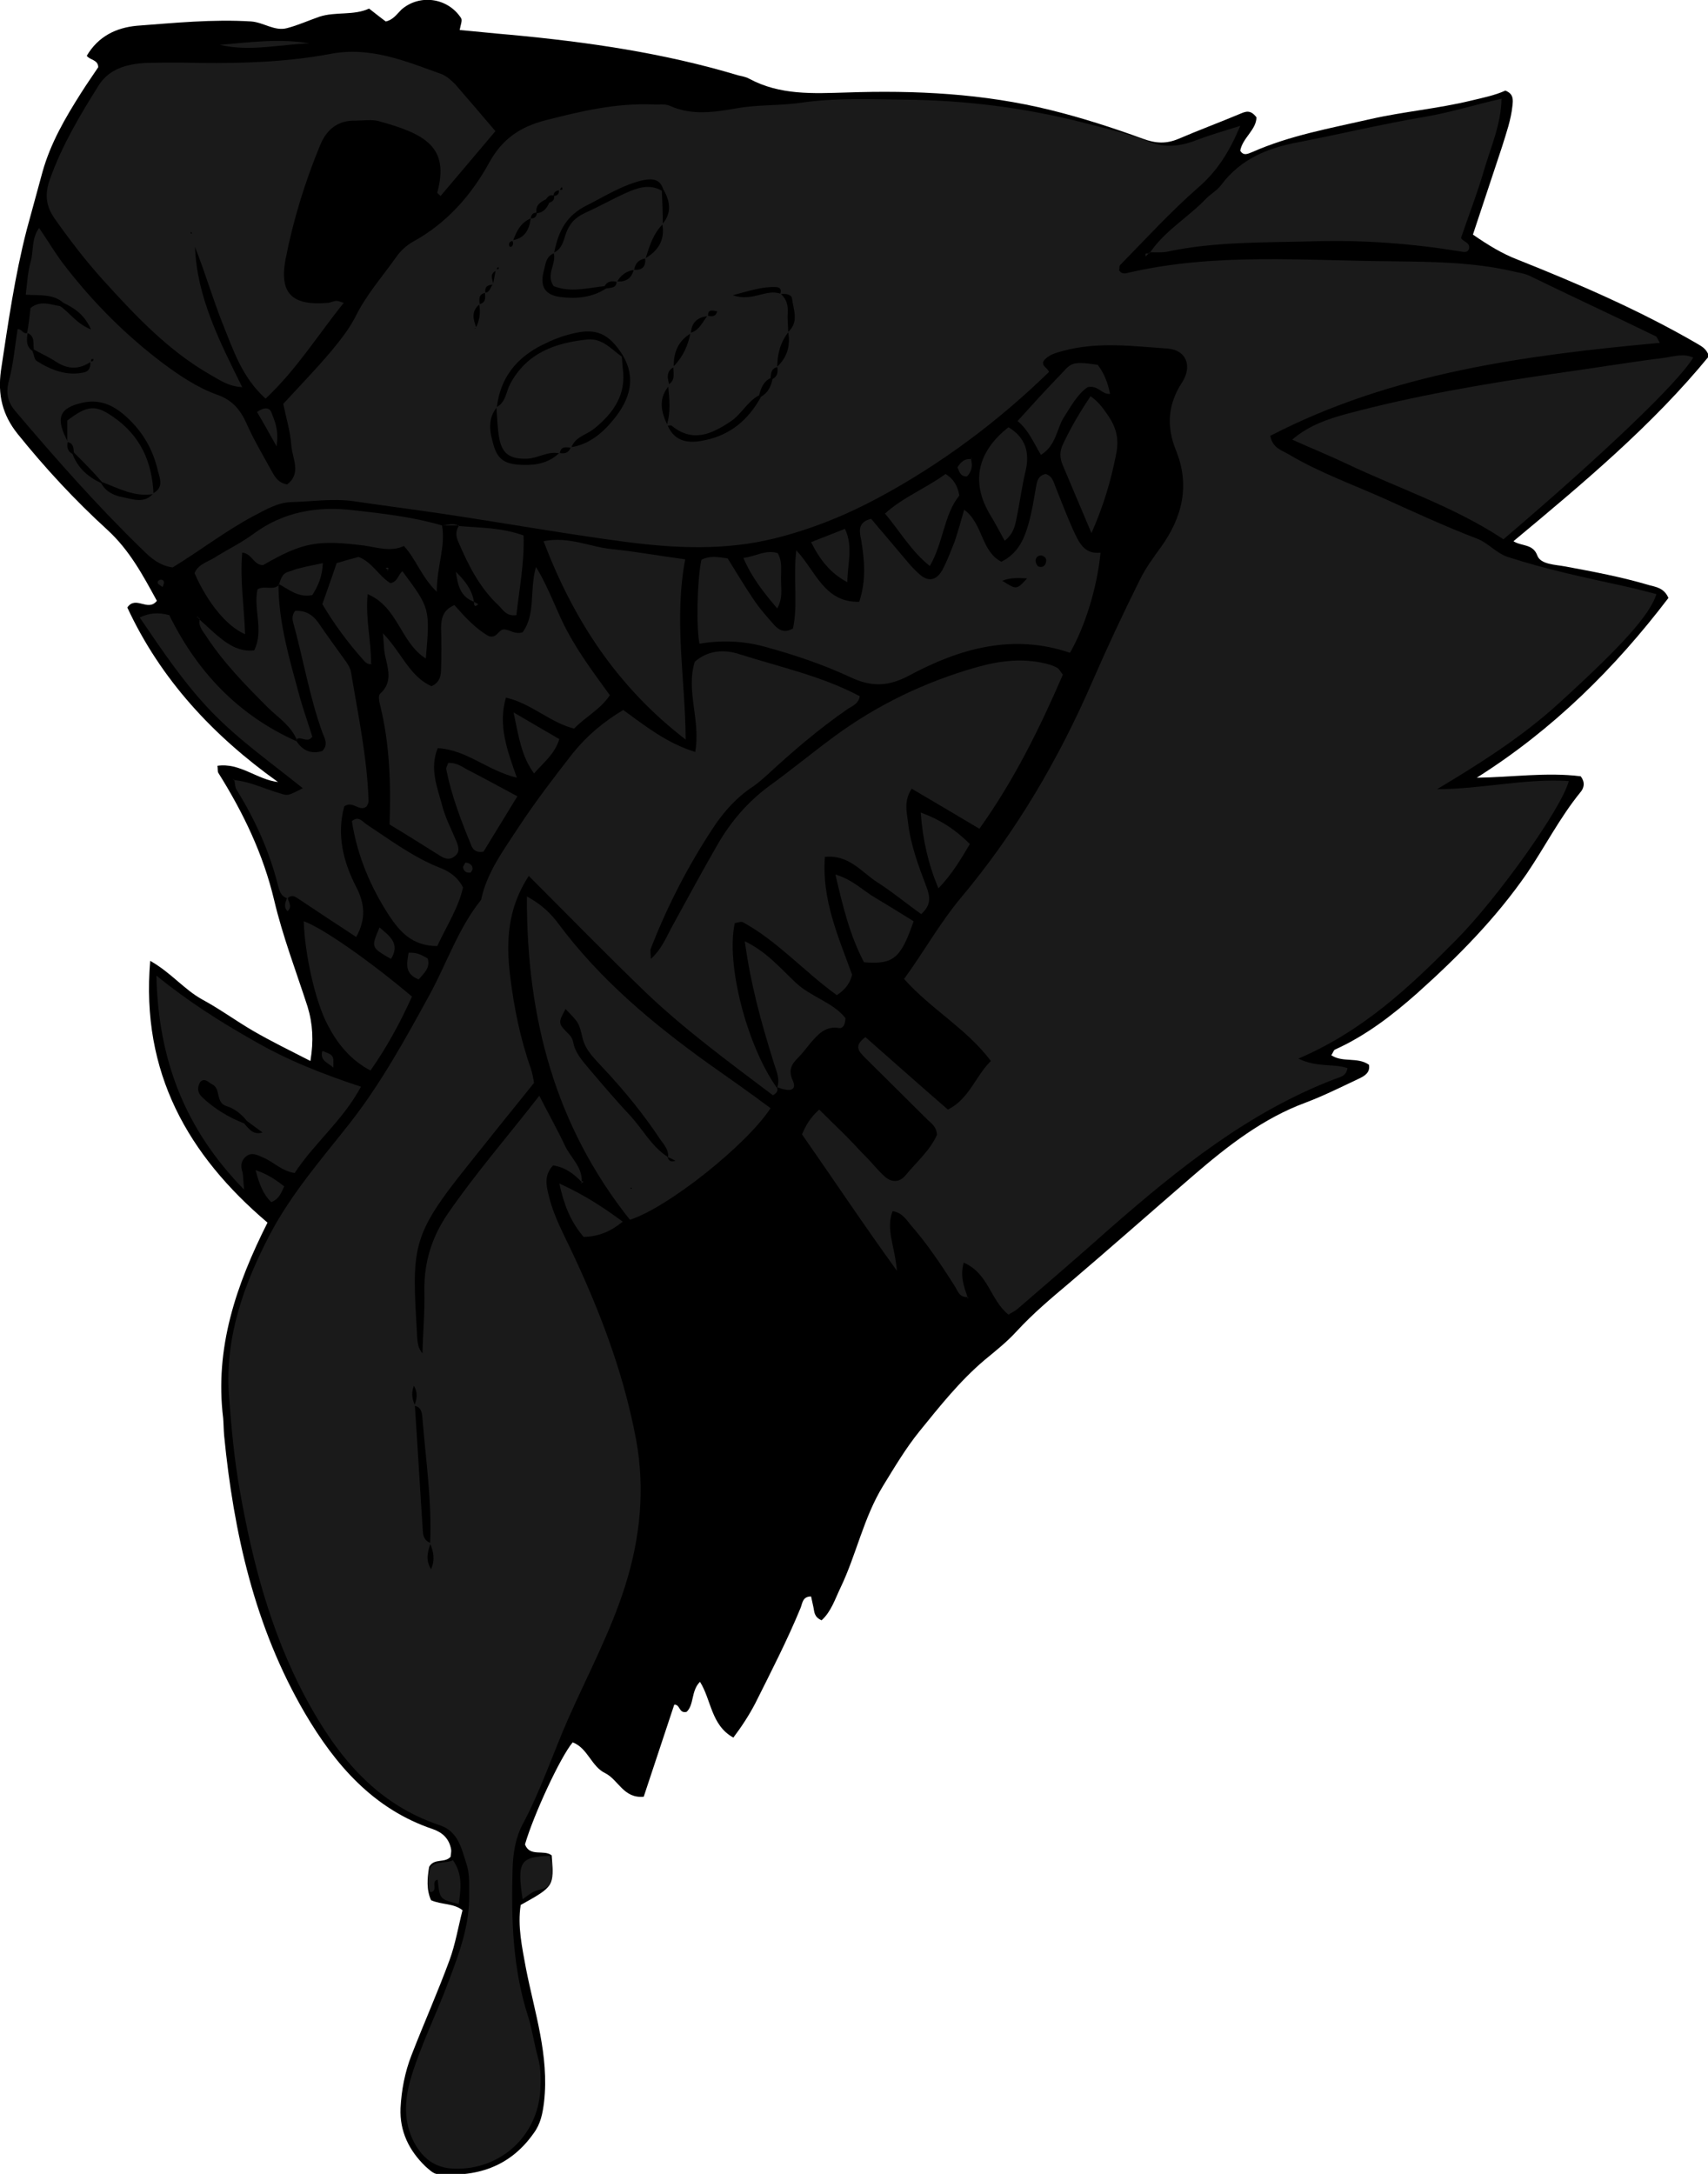 <?xml version="1.0" encoding="utf-8"?>
<!-- Generator: Adobe Illustrator 24.1.2, SVG Export Plug-In . SVG Version: 6.00 Build 0)  -->
<svg version="1.1" id="Layer_1" xmlns="http://www.w3.org/2000/svg" xmlns:xlink="http://www.w3.org/1999/xlink" x="0px" y="0px"
	 width="35.82" height="45.59" viewBox="0 0 35.82 45.59" enable-background="new 0 0 35.82 45.59" xml:space="preserve">
<g>
	<path d="M3.15,20.15c0.44,0.25,0.71,0.6,1.09,0.81c0.37,0.2,0.71,0.45,1.07,0.66c0.38,0.22,0.77,0.41,1.2,0.63
		c0.07-0.42,0.05-0.78-0.06-1.14c-0.24-0.74-0.52-1.47-0.7-2.23c-0.23-0.97-0.65-1.84-1.17-2.67c-0.02-0.03-0.01-0.08-0.02-0.15
		c0.47-0.07,0.83,0.29,1.27,0.34c-1.36-0.97-2.46-2.15-3.16-3.66c0.18-0.26,0.43,0.1,0.62-0.14c-0.29-0.53-0.57-1.06-1.04-1.49
		c-0.68-0.62-1.3-1.29-1.88-2.01C0.05,8.7-0.05,8.28,0.02,7.77c0.15-0.99,0.29-1.98,0.54-2.95c0.11-0.4,0.22-0.81,0.33-1.21
		C1.06,3,1.37,2.47,1.7,1.95c0.12-0.19,0.24-0.36,0.36-0.54c0-0.16-0.18-0.15-0.24-0.24c0.24-0.41,0.62-0.59,1.05-0.63
		c0.8-0.06,1.59-0.14,2.4-0.09c0.26,0.02,0.49,0.21,0.75,0.14c0.23-0.06,0.45-0.16,0.68-0.24c0.34-0.11,0.72-0.02,1.04-0.17
		c0.13,0.1,0.24,0.19,0.35,0.27C8.24,0.42,8.32,0.3,8.42,0.2C8.8-0.13,9.39-0.05,9.67,0.38C9.7,0.43,9.66,0.52,9.64,0.63
		c0.35,0.03,0.71,0.07,1.07,0.1c1.61,0.15,3.21,0.38,4.77,0.85c0.08,0.02,0.16,0.03,0.23,0.07c0.65,0.35,1.34,0.31,2.04,0.29
		c1.44-0.05,2.88,0.02,4.29,0.37c0.65,0.16,1.3,0.37,1.93,0.6c0.27,0.1,0.49,0.11,0.75,0c0.42-0.18,0.85-0.34,1.28-0.52
		c0.12-0.05,0.22-0.1,0.35,0.07c0,0.26-0.29,0.43-0.34,0.7c0.07,0.12,0.17,0.06,0.25,0.03c0.79-0.35,1.64-0.5,2.47-0.69
		c0.7-0.16,1.42-0.22,2.12-0.39c0.25-0.06,0.5-0.11,0.72-0.21c0.18,0.07,0.16,0.2,0.15,0.31c-0.03,0.3-0.13,0.58-0.22,0.87
		c-0.2,0.6-0.4,1.21-0.61,1.84c0.32,0.22,0.61,0.4,0.95,0.53c1.28,0.51,2.55,1.06,3.74,1.75c0.1,0.06,0.21,0.11,0.26,0.27
		c-1.18,1.44-2.61,2.64-4.1,3.88c0.17,0.11,0.41,0.05,0.5,0.3c0.07,0.19,0.38,0.19,0.59,0.23c0.59,0.11,1.18,0.22,1.75,0.39
		c0.15,0.04,0.32,0.06,0.41,0.27c-1.12,1.47-2.42,2.76-4.02,3.77c0.74-0.01,1.47-0.12,2.18-0.03c0.1,0.13,0.07,0.25-0.01,0.34
		c-0.43,0.53-0.74,1.14-1.12,1.7c-0.65,0.94-1.45,1.75-2.3,2.51c-0.53,0.47-1.08,0.89-1.72,1.18c-0.03,0.01-0.04,0.06-0.08,0.12
		c0.24,0.16,0.55,0.03,0.79,0.2c0.03,0.17-0.1,0.24-0.23,0.3c-0.36,0.17-0.72,0.35-1.09,0.49c-0.9,0.33-1.64,0.91-2.35,1.52
		c-0.88,0.76-1.74,1.52-2.62,2.27c-0.38,0.32-0.76,0.64-1.1,1.01c-0.2,0.22-0.44,0.41-0.67,0.6c-0.52,0.44-0.94,0.97-1.37,1.5
		c-0.29,0.36-0.52,0.75-0.76,1.14c-0.41,0.67-0.56,1.44-0.89,2.13c-0.12,0.25-0.2,0.51-0.4,0.69c-0.16-0.07-0.15-0.18-0.17-0.27
		c-0.02-0.08-0.03-0.15-0.05-0.23c-0.18,0-0.18,0.14-0.22,0.24c-0.28,0.68-0.62,1.34-0.95,2c-0.13,0.25-0.28,0.48-0.46,0.72
		c-0.47-0.26-0.46-0.79-0.7-1.17c-0.19,0.19-0.12,0.48-0.28,0.63c-0.17,0.04-0.13-0.16-0.26-0.15c-0.21,0.63-0.42,1.27-0.64,1.93
		c-0.42,0.04-0.53-0.35-0.8-0.49c-0.3-0.14-0.37-0.53-0.69-0.65c-0.26,0.31-0.82,1.52-1,2.14c0.1,0.27,0.4,0.1,0.56,0.23
		c0.05,0.65,0.05,0.65-0.65,1.04c-0.07,0.44,0.03,0.89,0.11,1.33c0.18,0.92,0.49,1.83,0.38,2.8c-0.03,0.24-0.07,0.46-0.22,0.66
		c-0.5,0.71-1.21,0.93-2.04,0.85C9.07,45.57,9,45.5,8.92,45.43C8.58,45.1,8.38,44.7,8.4,44.21c0.02-0.38,0.09-0.75,0.23-1.11
		c0.26-0.67,0.55-1.32,0.8-2c0.12-0.33,0.18-0.69,0.27-1.04c-0.19-0.15-0.43-0.11-0.66-0.21c-0.1-0.22-0.08-0.47-0.04-0.7
		c0.11-0.19,0.32-0.07,0.45-0.21c0-0.04,0.02-0.1,0.01-0.16c-0.04-0.22-0.18-0.35-0.38-0.42c-1.25-0.42-2.05-1.35-2.69-2.44
		c-1.05-1.8-1.49-3.78-1.69-5.82c-0.01-0.12-0.01-0.24-0.02-0.36c-0.18-1.47,0.27-2.79,0.93-4.1C3.95,24.23,2.95,22.5,3.15,20.15z"
		/>
	<path fill="#1A1A1A" d="M20.3,27.2c-0.19,0.02-0.22-0.15-0.29-0.25c-0.28-0.44-0.57-0.87-0.91-1.26c-0.1-0.12-0.18-0.26-0.38-0.29
		c-0.15,0.38,0.05,0.74,0.09,1.25c-0.73-1.01-1.34-1.93-1.99-2.86c0.08-0.19,0.17-0.35,0.36-0.52c0.18,0.18,0.36,0.35,0.54,0.53
		c0.17,0.17,0.33,0.35,0.5,0.52c0.11,0.12,0.21,0.24,0.33,0.35c0.14,0.13,0.31,0.13,0.43-0.01c0.24-0.29,0.53-0.54,0.67-0.86
		c-0.01-0.18-0.12-0.24-0.2-0.32c-0.44-0.44-0.88-0.87-1.32-1.31c-0.12-0.12-0.23-0.24,0.02-0.42c0.57,0.5,1.14,1.01,1.73,1.52
		c0.45-0.23,0.57-0.69,0.9-1.02c-0.51-0.68-1.25-1.08-1.82-1.72c0.41-0.56,0.74-1.16,1.19-1.7c1.15-1.37,2.05-2.9,2.76-4.54
		c0.31-0.71,0.64-1.42,0.99-2.12c0.12-0.25,0.29-0.48,0.45-0.7c0.45-0.63,0.61-1.3,0.31-2.03c-0.2-0.5-0.17-0.96,0.13-1.42
		c0.22-0.34,0.09-0.68-0.3-0.71c-0.73-0.05-1.47-0.15-2.2,0.05c-0.15,0.04-0.31,0.08-0.41,0.22c-0.03,0.11,0.08,0.12,0.12,0.22
		c-1.07,1.04-2.26,1.93-3.58,2.64c-0.69,0.37-1.41,0.66-2.17,0.85c-1.05,0.26-2.1,0.21-3.16,0.07c-1.28-0.17-2.56-0.4-3.84-0.59
		c-0.61-0.09-1.23-0.17-1.84-0.26c-0.44-0.06-0.88,0.01-1.31,0.02c-0.28,0.01-0.53,0.16-0.78,0.29c-0.6,0.32-1.14,0.74-1.7,1.08
		c-0.28-0.04-0.46-0.2-0.63-0.37c-0.95-0.92-1.82-1.91-2.67-2.91c-0.15-0.18-0.2-0.36-0.14-0.61C0.28,7.65,0.31,7.27,0.37,6.9
		C0.46,6.9,0.49,7.02,0.58,6.98C0.56,7.12,0.54,7.26,0.68,7.36c0.03,0.07,0.04,0.18,0.09,0.21c0.3,0.19,0.63,0.32,0.99,0.24
		c0.11-0.02,0.15-0.12,0.13-0.24c0.05,0.02,0.07,0,0.07-0.04c0,0-0.03,0-0.04,0C1.91,7.55,1.91,7.57,1.9,7.59
		c-0.24,0.16-0.47,0.16-0.72,0c-0.15-0.1-0.31-0.17-0.47-0.26C0.69,7.2,0.74,7.05,0.57,6.98C0.6,6.81,0.62,6.64,0.64,6.46
		c0.21-0.17,0.42-0.07,0.62-0.04c0.2,0.13,0.33,0.36,0.65,0.49C1.76,6.58,1.55,6.46,1.33,6.35C1.11,6.16,0.84,6.2,0.54,6.18
		c0.03-0.23,0.04-0.47,0.1-0.68c0.07-0.23,0.01-0.48,0.18-0.72C1.02,5.07,1.18,5.35,1.38,5.6c0.59,0.76,1.27,1.44,2.04,2.02
		c0.35,0.26,0.72,0.51,1.14,0.66c0.31,0.11,0.48,0.31,0.61,0.6C5.31,9.2,5.5,9.52,5.67,9.83c0.08,0.14,0.14,0.29,0.35,0.33
		c0.31-0.23,0.11-0.55,0.09-0.81C6.09,9.05,6,8.76,5.94,8.47c0.34-0.37,0.69-0.73,1.01-1.11c0.19-0.23,0.38-0.47,0.51-0.73
		C7.69,6.17,8.02,5.8,8.31,5.39c0.09-0.13,0.21-0.24,0.35-0.32c0.71-0.39,1.22-0.97,1.6-1.66c0.27-0.49,0.64-0.75,1.19-0.89
		c0.74-0.19,1.47-0.36,2.24-0.33c0.12,0.01,0.25-0.02,0.36,0.03c0.47,0.21,0.94,0.13,1.41,0.05c0.45-0.08,0.92-0.05,1.37-0.12
		c0.71-0.1,1.43-0.07,2.13-0.06c1.28,0.01,2.55,0.17,3.79,0.49c0.46,0.12,0.92,0.22,1.37,0.4c0.3,0.12,0.63,0.09,0.94-0.03
		c0.29-0.11,0.59-0.2,0.95-0.31c-0.23,0.55-0.49,0.96-0.9,1.31c-0.57,0.5-1.08,1.06-1.62,1.61c-0.02,0.02-0.01,0.07-0.02,0.11
		c0.04,0.06,0.09,0.07,0.15,0.06c1.85-0.44,3.74-0.26,5.61-0.25c0.83,0.01,1.68,0.02,2.5,0.21c0.12,0.03,0.23,0.04,0.34,0.09
		c0.88,0.43,1.77,0.84,2.65,1.27c0.03,0.01,0.04,0.06,0.09,0.14c-2.83,0.26-5.62,0.63-8.17,1.95c0.05,0.26,0.24,0.3,0.39,0.39
		c0.64,0.38,1.34,0.63,2.01,0.93c0.64,0.29,1.27,0.58,1.92,0.83c0.25,0.09,0.4,0.3,0.66,0.39c0.8,0.26,1.61,0.43,2.43,0.61
		c0.23,0.05,0.46,0.11,0.69,0.17c-0.15,0.45-0.73,1.09-2.06,2.3c-0.77,0.7-1.64,1.25-2.54,1.79c0.93,0,1.84-0.23,2.76-0.17
		c-0.14,0.56-1.51,2.48-2.37,3.34c-0.96,0.97-1.94,1.9-3.3,2.48c0.38,0.19,0.73,0.1,1.03,0.2c-0.03,0.18-0.17,0.19-0.27,0.23
		c-1.8,0.69-3.28,1.88-4.71,3.13c-0.64,0.57-1.29,1.13-1.94,1.69c-0.06,0.05-0.13,0.08-0.19,0.12c-0.38-0.3-0.42-0.87-0.94-1.09
		c-0.08,0.29,0.01,0.51,0.08,0.72L20.3,27.2z M11.73,3.99c-0.07,0.01-0.12,0.04-0.12,0.11c-0.08-0.02-0.12,0.02-0.16,0.08
		c-0.12,0.06-0.22,0.12-0.2,0.28c-0.08,0-0.11,0.05-0.12,0.12c-0.21,0.09-0.3,0.27-0.37,0.47c-0.06,0.01-0.1,0.04-0.08,0.11
		c0,0.01,0.04,0.02,0.04,0.02c0.05-0.04,0.05-0.09,0.02-0.14C11.01,5,11.1,4.81,11.13,4.58c0.08,0.01,0.12-0.04,0.13-0.11
		c0.14-0.01,0.21-0.11,0.26-0.22c0.07-0.02,0.11-0.06,0.1-0.14c0.08-0.01,0.11-0.05,0.1-0.13c0.03-0.01,0.11,0.03,0.06-0.06
		C11.77,3.94,11.75,3.96,11.73,3.99z M10.42,5.67c-0.17,0.07-0.09,0.19-0.07,0.3c-0.12,0-0.19,0.04-0.17,0.17
		c-0.15,0.03-0.13,0.14-0.12,0.24C9.87,6.53,9.93,6.7,9.99,6.88l-0.04,0l0.02,0.01c0.09-0.16,0.11-0.33,0.08-0.51
		c0.14-0.03,0.13-0.13,0.12-0.24c0.11-0.01,0.11-0.12,0.17-0.18c0.02-0.1,0.04-0.2,0.06-0.31c0.02,0,0.04,0,0.05-0.01
		c0.01,0,0.01-0.03,0.01-0.03C10.43,5.6,10.42,5.62,10.42,5.67z M12.93,5.9c0.18,0.02,0.31-0.05,0.36-0.24
		c0.17,0.01,0.26-0.06,0.24-0.24c0.27-0.16,0.42-0.38,0.36-0.72c0.21-0.24,0.16-0.49,0.02-0.73c-0.07-0.22-0.23-0.23-0.43-0.19
		c-0.43,0.1-0.8,0.34-1.18,0.53c-0.39,0.2-0.58,0.48-0.68,1c-0.18,0.07-0.18,0.25-0.22,0.39c-0.08,0.32,0.04,0.49,0.36,0.53
		c0.33,0.04,0.66,0.01,0.95-0.18C12.81,6.03,12.93,6.05,12.93,5.9z M16.16,7.93c-0.15,0.07-0.2,0.21-0.24,0.36
		c-0.25,0.13-0.37,0.4-0.6,0.55c-0.39,0.26-0.79,0.45-1.23,0.09c-0.02-0.02-0.07,0-0.11,0c0.09-0.28,0.06-0.57,0.03-0.86
		c0.16-0.09,0.11-0.24,0.11-0.38c0.2-0.2,0.31-0.44,0.36-0.71c0.19-0.05,0.25-0.23,0.36-0.36c0.08,0.02,0.17,0.03,0.2-0.09
		c-0.1-0.02-0.2-0.05-0.19,0.1c-0.22,0.02-0.35,0.13-0.36,0.36c-0.27,0.16-0.37,0.41-0.36,0.71C13.96,7.79,14,7.94,14.04,8.08
		C13.8,8.35,13.86,8.63,14,8.92c0.16,0.37,0.47,0.38,0.79,0.31c0.53-0.11,0.91-0.43,1.17-0.91c0.14-0.08,0.21-0.21,0.24-0.37
		c0.11-0.06,0.12-0.15,0.1-0.26c0.21-0.2,0.28-0.44,0.23-0.73c0.23-0.21,0.11-0.46,0.08-0.7c-0.01-0.09-0.15-0.11-0.25-0.09
		c0.04-0.1,0-0.15-0.1-0.15c-0.28-0.01-0.54,0.08-0.89,0.17c0.4,0.15,0.69-0.14,1-0.03c0.13,0.11,0.16,0.25,0.15,0.41
		c-0.01,0.13,0.01,0.27,0.01,0.4C16.36,7.19,16.3,7.44,16.3,7.7C16.17,7.73,16.17,7.83,16.16,7.93z M1.52,9.52
		c0.11,0.29,0.32,0.48,0.6,0.61c0.1,0.19,0.29,0.27,0.47,0.3c0.2,0.04,0.45,0.14,0.63-0.09c0.22-0.12,0.13-0.32,0.09-0.47
		C3.2,9.39,2.96,9,2.58,8.68C2.31,8.46,2.04,8.37,1.71,8.45C1.24,8.56,1.16,8.77,1.42,9.26C1.4,9.37,1.41,9.46,1.52,9.52z
		 M11.73,9.5c0.11,0.02,0.2,0,0.24-0.12c0.4-0.06,0.69-0.32,0.92-0.61c0.31-0.39,0.46-0.83,0.17-1.32C12.77,6.99,12.5,6.87,11.99,7
		c-0.21,0.05-0.41,0.13-0.61,0.23c-0.55,0.27-0.89,0.7-0.96,1.31c-0.2,0.25-0.15,0.52-0.07,0.79c0.09,0.32,0.25,0.41,0.62,0.42
		C11.26,9.76,11.52,9.7,11.73,9.5z"/>
	<path fill="#1A1A1A" d="M16.29,22.8c0.03,0.06,0.02,0.11-0.08,0.17c-0.9-0.68-1.83-1.36-2.66-2.15c-0.83-0.8-1.63-1.62-2.46-2.45
		c-0.45,0.68-0.48,1.39-0.39,2.11c0.08,0.65,0.21,1.3,0.43,1.92c0.03,0.09,0.05,0.19,0.07,0.31c-0.46,0.57-0.92,1.14-1.38,1.72
		c-1.22,1.52-1.18,1.72-1.07,3.63c0.01,0.11,0.02,0.22,0.11,0.32c0.01-0.44,0.05-0.87,0.04-1.31c-0.01-0.6,0.16-1.14,0.5-1.63
		c0.58-0.84,1.24-1.6,1.91-2.46c0.2,0.39,0.38,0.71,0.54,1.05c0.12,0.25,0.36,0.44,0.35,0.74l0,0.02c-0.17-0.18-0.35-0.31-0.6-0.35
		c-0.2,0.21-0.14,0.44-0.09,0.64c0.07,0.29,0.19,0.56,0.32,0.83c0.67,1.37,1.23,2.78,1.51,4.28c0.19,1.03,0.09,2.06-0.23,3.07
		c-0.31,0.98-0.79,1.87-1.2,2.8c-0.32,0.73-0.57,1.49-0.95,2.2c-0.15,0.28-0.2,0.61-0.21,0.93c-0.03,1.04,0,2.08,0.32,3.08
		c0.09,0.28,0.13,0.58,0.21,0.87c0.07,0.24,0.06,0.48,0.05,0.71c-0.06,0.95-0.84,1.66-1.8,1.63c-0.41-0.01-0.67-0.22-0.85-0.56
		c-0.21-0.41-0.2-0.84-0.08-1.28c0.21-0.73,0.56-1.41,0.82-2.12c0.22-0.58,0.43-1.16,0.42-1.79c0-0.22,0.01-0.45-0.06-0.65
		c-0.1-0.31-0.17-0.67-0.55-0.8c-1.39-0.46-2.21-1.52-2.86-2.75c-0.7-1.34-1.08-2.79-1.34-4.27c-0.12-0.67-0.18-1.34-0.23-2.02
		c-0.08-1.22,0.32-2.32,0.87-3.37c0.45-0.85,1.08-1.57,1.67-2.32c0.65-0.83,1.16-1.76,1.67-2.69c0.36-0.66,0.6-1.39,1.08-1.99
		c0.12-0.58,0.48-1.05,0.79-1.53c0.35-0.53,0.74-1.04,1.13-1.54c0.29-0.36,0.64-0.66,1.06-0.91c0.46,0.33,0.9,0.69,1.51,0.88
		c0.12-0.66-0.2-1.27-0.01-1.89c0.27-0.24,0.61-0.27,0.94-0.16c0.85,0.27,1.73,0.46,2.52,0.88c-0.02,0.15-0.14,0.2-0.24,0.26
		c-0.61,0.42-1.17,0.9-1.71,1.4c-0.09,0.08-0.18,0.16-0.28,0.23c-0.34,0.22-0.61,0.52-0.83,0.85c-0.53,0.8-0.97,1.65-1.32,2.55
		c-0.02,0.05,0,0.11,0,0.22c0.23-0.21,0.32-0.45,0.44-0.67c0.32-0.58,0.63-1.16,0.96-1.73c0.27-0.47,0.62-0.88,1.06-1.21
		c0.47-0.34,0.92-0.71,1.38-1.05c0.91-0.67,1.91-1.15,3-1.46c0.5-0.14,1.01-0.2,1.53-0.05c0.06,0.02,0.11,0.04,0.16,0.07
		c0.03,0.02,0.05,0.06,0.11,0.14c-0.48,1.11-1.02,2.21-1.75,3.23c-0.49-0.29-0.94-0.56-1.42-0.84c-0.16,0.25-0.11,0.46-0.08,0.68
		c0.05,0.48,0.22,0.93,0.39,1.38c0.08,0.21,0.1,0.38-0.11,0.57c-0.31-0.22-0.61-0.47-0.94-0.68c-0.32-0.21-0.58-0.57-1.08-0.52
		c-0.07,0.89,0.28,1.67,0.57,2.47c-0.04,0.18-0.15,0.32-0.32,0.43c-0.68-0.49-1.24-1.13-1.97-1.53c-0.04-0.02-0.11,0.01-0.17,0.02
		c-0.19,0.85,0.25,2.56,0.88,3.45L16.29,22.8z M8.69,29.48c0.04-0.12,0.09-0.24-0.01-0.42c-0.07,0.19-0.02,0.3,0.02,0.41
		c0.06,0.89,0.11,1.78,0.17,2.67c0.01,0.11,0.06,0.18,0.16,0.22c-0.05,0.17-0.12,0.33,0.01,0.55c0.09-0.21,0.05-0.37-0.02-0.54
		c0.04-0.88-0.09-1.75-0.16-2.62C8.85,29.63,8.84,29.51,8.69,29.48z"/>
	<path fill="#1A1A1A" d="M10.39,2.75C9.98,3.24,9.61,3.67,9.24,4.11C9.2,4.07,9.17,4.05,9.17,4.04c0.26-0.95-0.24-1.23-1.23-1.5
		C7.79,2.5,7.62,2.53,7.46,2.53C7.1,2.52,6.86,2.7,6.72,3.03C6.4,3.8,6.15,4.61,5.99,5.43C5.85,6.16,6.13,6.42,6.89,6.35
		C6.95,6.34,7,6.31,7.06,6.31c0.04,0,0.07,0.02,0.15,0.04c-0.54,0.67-0.99,1.4-1.64,2.01c-0.5-0.45-0.68-1.03-0.9-1.57
		C4.46,6.26,4.3,5.71,4.09,5.18c0.04,1.05,0.51,1.97,0.99,2.94C4.78,8.1,4.61,7.97,4.43,7.87c-0.9-0.51-1.6-1.26-2.28-2.01
		c-0.36-0.4-0.69-0.83-1-1.27c-0.2-0.28-0.21-0.54-0.1-0.84c0.25-0.7,0.63-1.34,1.02-1.96c0.22-0.35,0.6-0.45,0.99-0.47
		c0.38-0.01,0.76-0.01,1.14,0C5.11,1.33,6.03,1.3,6.93,1.13C7.76,0.97,8.5,1.28,9.25,1.55c0.11,0.04,0.21,0.13,0.29,0.21
		C9.82,2.08,10.09,2.4,10.39,2.75z M4.03,4.89L4,4.86l0,0.04L4.03,4.89z"/>
	<path fill="#1A1A1A" d="M18.27,10.88c0.19,0.23,0.4,0.47,0.6,0.71c0.13,0.15,0.25,0.31,0.4,0.44c0.19,0.18,0.36,0.15,0.49-0.07
		c0.1-0.19,0.18-0.4,0.26-0.6c0.07-0.21,0.13-0.42,0.2-0.67c0.4,0.29,0.35,0.87,0.78,1.09c0.33-0.16,0.47-0.45,0.56-0.76
		c0.08-0.27,0.12-0.54,0.17-0.82c0.02-0.12,0.05-0.23,0.2-0.26c0.16,0.05,0.17,0.2,0.23,0.33c0.11,0.28,0.22,0.56,0.34,0.83
		c0.12,0.25,0.22,0.53,0.58,0.49c-0.07,0.74-0.33,1.56-0.64,2.1c-1.2-0.41-2.32-0.09-3.38,0.48c-0.43,0.23-0.79,0.24-1.23,0.03
		c-0.58-0.27-1.18-0.47-1.8-0.64c-0.45-0.12-0.9-0.14-1.36-0.06c-0.07-0.33-0.05-1.35,0.04-1.76c0.17-0.09,0.34-0.06,0.55-0.03
		c0.17,0.27,0.34,0.56,0.53,0.84c0.13,0.2,0.29,0.38,0.45,0.56c0.1,0.11,0.22,0.17,0.39,0.07c0.11-0.51,0-1.04,0.07-1.64
		c0.41,0.44,0.59,1.1,1.32,1.08c0.15-0.45,0.11-0.88,0.04-1.3C18.02,11.13,17.99,10.95,18.27,10.88z M21.02,12.18
		c0.3,0.19,0.3,0.19,0.52-0.05C21.36,12.12,21.19,12.11,21.02,12.18z M21.85,11.65c-0.07-0.01-0.12,0.03-0.13,0.09
		c-0.01,0.05,0.03,0.13,0.06,0.14c0.08,0.03,0.15-0.01,0.16-0.11C21.95,11.7,21.9,11.67,21.85,11.65z"/>
	<path fill="#1A1A1A" d="M31.53,11.31c-1.04-0.69-2.21-1.07-3.3-1.59c-0.36-0.17-0.73-0.32-1.13-0.5c0.35-0.3,0.74-0.43,1.14-0.54
		c1.42-0.38,2.88-0.63,4.33-0.84c0.79-0.11,1.57-0.24,2.36-0.34c0.19-0.03,0.39-0.09,0.58,0C35.19,8.03,33.63,9.52,31.53,11.31z"/>
	<path fill="#1A1A1A" d="M11.05,18.8c0.33,0.18,0.51,0.37,0.66,0.57c0.87,1.17,1.97,2.09,3.14,2.93c0.44,0.31,0.88,0.62,1.31,0.94
		c-0.5,0.77-2.16,2.09-2.95,2.34C11.66,23.63,11.04,21.38,11.05,18.8z M14.18,24.35c-0.06-0.03-0.11-0.06-0.17-0.08
		c0.02-0.15-0.08-0.26-0.16-0.37c-0.35-0.53-0.75-1.02-1.19-1.49c-0.17-0.19-0.37-0.36-0.44-0.63c-0.08-0.34-0.08-0.33-0.36-0.62
		c-0.16,0.3-0.16,0.3,0.08,0.54c0.04,0.04,0.07,0.1,0.08,0.15c0.04,0.23,0.19,0.39,0.33,0.56c0.28,0.33,0.57,0.67,0.86,0.98
		c0.27,0.29,0.45,0.65,0.79,0.87c0.02,0.1,0.09,0.11,0.17,0.08c0.01,0.01,0.02,0.02,0.03,0.02c-0.01,0.01-0.02,0.02-0.03,0.02
		C14.19,24.37,14.19,24.36,14.18,24.35z M13.24,24.9l-0.02,0.03l0.03,0L13.24,24.9z"/>
	<path fill="#1A1A1A" d="M24.11,5.31c0.31-0.47,0.81-0.75,1.19-1.15c0.1-0.1,0.23-0.17,0.31-0.28c0.41-0.55,0.98-0.78,1.63-0.9
		c0.88-0.17,1.75-0.38,2.64-0.53c0.53-0.09,1.04-0.25,1.61-0.38c-0.01,0.55-0.23,1.02-0.37,1.51c-0.14,0.48-0.32,0.94-0.48,1.41
		c0.04,0.08,0.19,0.09,0.17,0.22c-0.02,0.08-0.09,0.08-0.14,0.07c-1.03-0.17-2.06-0.25-3.1-0.22c-1.03,0.03-2.08,0-3.1,0.22
		c-0.11,0.02-0.24,0.01-0.36,0.01L24.11,5.31z"/>
	<path fill="#1A1A1A" d="M8.17,17.29c0.03-0.89,0-1.7-0.2-2.51c-0.02-0.07-0.04-0.19,0-0.23c0.28-0.25,0.16-0.54,0.1-0.83
		c-0.02-0.11-0.02-0.24-0.04-0.44c0.39,0.4,0.56,0.91,1.02,1.11c0.18-0.08,0.2-0.23,0.2-0.37c0.01-0.28,0.01-0.56,0-0.84
		c0-0.21,0.04-0.39,0.28-0.49c0.22,0.25,0.45,0.5,0.72,0.65c0.18,0.06,0.2-0.15,0.33-0.14c0.12,0.01,0.22,0.11,0.38,0.06
		c0.28-0.38,0.14-0.87,0.28-1.37c0.29,0.47,0.44,0.96,0.68,1.39c0.25,0.46,0.56,0.87,0.87,1.3c-0.2,0.3-0.51,0.45-0.75,0.7
		c-0.51-0.13-0.9-0.53-1.43-0.65c-0.17,0.59,0.03,1.11,0.23,1.68c-0.62-0.15-1.06-0.59-1.66-0.62C9,16.13,9.18,16.53,9.28,16.92
		c0.07,0.25,0.19,0.48,0.29,0.72c0.05,0.12,0.08,0.24-0.04,0.32c-0.08,0.07-0.18,0.06-0.28,0C8.9,17.74,8.55,17.52,8.17,17.29z"/>
	<path fill="#1A1A1A" d="M4.91,16.36c0.34,0.03,0.65,0.19,0.97,0.28c0.16,0.05,0.16,0.05,0.47-0.11c-0.66-0.53-1.34-1.01-1.91-1.6
		c-0.57-0.59-1.02-1.26-1.51-1.98c0.21-0.1,0.39-0.11,0.62-0.05c0.58,1.18,1.44,2.1,2.68,2.65l-0.02-0.02
		c0.13,0.21,0.31,0.29,0.55,0.22c0.13-0.14,0.05-0.26,0-0.39c-0.27-0.75-0.4-1.54-0.61-2.3c-0.02-0.07-0.03-0.16,0.04-0.25
		c0.19-0.01,0.35,0.06,0.48,0.24c0.19,0.28,0.39,0.55,0.59,0.83c0.04,0.06,0.09,0.14,0.1,0.21c0.15,0.9,0.34,1.8,0.37,2.71
		c0,0.04-0.02,0.07-0.04,0.11c-0.15,0.13-0.29-0.13-0.47,0c-0.16,0.58-0.03,1.15,0.25,1.69c0.18,0.35,0.21,0.67,0,1.05
		c-0.4-0.26-0.79-0.52-1.18-0.78c-0.08-0.05-0.16-0.13-0.26-0.03l0,0c-0.14-0.04-0.17-0.16-0.2-0.27c-0.18-0.72-0.48-1.38-0.87-2.01
		c-0.03-0.05-0.03-0.11-0.04-0.17L4.91,16.36z"/>
	<path fill="#1A1A1A" d="M5.12,24.95c-1.25-1.28-1.8-2.73-1.84-4.49c0.69,0.56,1.36,0.98,2.05,1.37c0.69,0.4,1.42,0.69,2.24,0.96
		c-0.38,0.71-0.98,1.18-1.39,1.81c-0.27-0.04-0.44-0.23-0.65-0.32c-0.12-0.05-0.26-0.14-0.39-0.01c-0.1,0.1-0.09,0.21-0.05,0.33
		C5.1,24.67,5.1,24.75,5.12,24.95z M5.53,23.74l-0.02,0.05l0.01-0.03c-0.11-0.08-0.23-0.17-0.34-0.25
		c-0.11-0.14-0.26-0.26-0.42-0.31c-0.25-0.07-0.12-0.37-0.31-0.46c-0.07-0.03-0.15-0.15-0.25-0.05C4.14,22.79,4.13,22.9,4.23,23
		c0.26,0.25,0.56,0.43,0.89,0.56C5.23,23.69,5.33,23.82,5.53,23.74z"/>
	<path fill="#1A1A1A" d="M14.37,11.73c-0.24,1.27,0,2.49,0.01,3.78c-1.43-1.1-2.35-2.5-2.98-4.16c0.53-0.11,0.99,0.13,1.47,0.17
		C13.35,11.57,13.84,11.66,14.37,11.73z"/>
	<path fill="#1A1A1A" d="M9.27,11.02c0.08,0.44-0.11,0.85-0.11,1.39c-0.33-0.32-0.43-0.68-0.69-0.96c-0.27,0.13-0.56,0.03-0.84-0.01
		c-0.97-0.12-1.28-0.07-2.11,0.41c-0.2,0.01-0.24-0.25-0.44-0.26c-0.05,0.57,0.04,1.13,0.06,1.71c-0.38-0.16-0.79-0.66-1.06-1.28
		c0.07-0.18,0.26-0.23,0.41-0.32c0.27-0.17,0.56-0.31,0.82-0.5c0.63-0.47,1.35-0.59,2.1-0.5C8.03,10.77,8.66,10.84,9.27,11.02
		L9.27,11.02z"/>
	<path fill="#1A1A1A" d="M8.64,20.9c-0.25,0.55-0.52,1.05-0.87,1.55c-0.42-0.22-0.69-0.56-0.89-0.94c-0.27-0.5-0.49-1.51-0.51-2.19
		C6.77,19.46,7.79,20.18,8.64,20.9z"/>
	<path fill="#1A1A1A" d="M9.17,19.84c-0.53,0-0.79-0.31-1.01-0.64c-0.39-0.6-0.67-1.26-0.78-1.98c0.14-0.12,0.22,0.01,0.31,0.07
		c0.5,0.33,0.98,0.69,1.54,0.91c0.18,0.07,0.36,0.18,0.48,0.41C9.62,19.03,9.37,19.41,9.17,19.84z"/>
	<path fill="#1A1A1A" d="M7.81,13.92c-0.09,0.03-0.15-0.03-0.2-0.09c-0.32-0.36-0.6-0.74-0.85-1.16c0.1-0.29,0.2-0.56,0.3-0.86
		c0.16-0.05,0.31-0.09,0.46-0.13c0.29,0.11,0.43,0.41,0.67,0.55c0.15-0.03,0.16-0.18,0.25-0.25c0.58,0.78,0.58,0.78,0.49,1.83
		c-0.53-0.33-0.58-1.08-1.22-1.35c-0.05,0.52,0.08,0.99,0.07,1.46L7.81,13.92z"/>
	<path fill="#1A1A1A" d="M16.3,22.81c0.07-0.21-0.04-0.39-0.09-0.58c-0.25-0.8-0.47-1.6-0.59-2.49c0.46,0.22,0.75,0.57,1.07,0.87
		c0.32,0.3,0.78,0.41,1.04,0.74c0,0.13-0.05,0.22-0.13,0.21c-0.29-0.05-0.44,0.13-0.6,0.31c-0.09,0.11-0.17,0.22-0.27,0.32
		c-0.14,0.14-0.2,0.26-0.1,0.48c0.08,0.19-0.05,0.24-0.33,0.13L16.3,22.81z"/>
	<path fill="#1A1A1A" d="M5.84,12.25c0,0.82,0.24,1.6,0.45,2.38c0.08,0.28,0.18,0.56,0.26,0.82c-0.11,0.15-0.24-0.03-0.34,0.06
		l0.02,0.02c-0.12-0.31-0.4-0.48-0.62-0.7c-0.46-0.46-0.92-0.93-1.28-1.48c-0.07-0.11-0.18-0.22-0.14-0.37l-0.01,0.01
		c0.15,0.13,0.29,0.27,0.44,0.39c0.2,0.16,0.42,0.29,0.71,0.26c0.21-0.42-0.02-0.86,0.07-1.28c0.14-0.09,0.32,0.03,0.45-0.09
		L5.84,12.25z"/>
	<path fill="#1A1A1A" d="M22.89,11.18c-0.2-0.47-0.4-0.95-0.6-1.42c-0.07-0.16-0.07-0.3,0.01-0.46c0.16-0.34,0.35-0.66,0.57-0.99
		c0.19,0.13,0.28,0.28,0.38,0.42c0.16,0.24,0.22,0.48,0.16,0.78C23.3,10.09,23.13,10.64,22.89,11.18z"/>
	<path fill="#1A1A1A" d="M9.61,11.03c0.45,0.04,0.9,0.03,1.37,0.2c0.02,0.57-0.09,1.12-0.15,1.67c-0.21,0.03-0.28-0.11-0.37-0.2
		c-0.4-0.37-0.64-0.85-0.85-1.34c-0.05-0.11-0.06-0.23,0.02-0.34L9.61,11.03z"/>
	<path fill="#1A1A1A" d="M21.15,8.96c0.35,0.21,0.45,0.52,0.36,0.91c-0.08,0.33-0.12,0.66-0.19,0.99c-0.03,0.17-0.07,0.34-0.25,0.48
		c-0.11-0.2-0.21-0.39-0.32-0.57C20.36,10.1,20.5,9.47,21.15,8.96z"/>
	<path fill="#1A1A1A" d="M18.12,20.18c-0.3-0.57-0.44-1.16-0.6-1.84c0.37,0.11,0.58,0.34,0.84,0.49c0.27,0.16,0.54,0.33,0.8,0.49
		C18.89,20.1,18.74,20.23,18.12,20.18z"/>
	<path fill="#1A1A1A" d="M19.83,9.94c0.19,0.12,0.25,0.26,0.29,0.45c-0.33,0.41-0.33,0.98-0.62,1.48c-0.39-0.31-0.62-0.72-0.94-1.1
		C18.95,10.42,19.42,10.24,19.83,9.94z"/>
	<path fill="#1A1A1A" d="M21.83,9.54c-0.16-0.27-0.26-0.52-0.49-0.71c0.29-0.32,0.56-0.62,0.84-0.91c0.29-0.29,0.23-0.36,0.84-0.27
		c0.13,0.17,0.21,0.36,0.26,0.61c-0.17,0.02-0.25-0.19-0.47-0.14c-0.21,0.14-0.35,0.4-0.51,0.65C22.16,9,22.15,9.34,21.83,9.54z"/>
	<path fill="#1A1A1A" d="M9.4,16c0.19-0.01,0.3,0.09,0.42,0.15c0.33,0.17,0.66,0.35,1.03,0.55c-0.25,0.41-0.49,0.8-0.71,1.16
		c-0.16,0.03-0.23-0.05-0.26-0.14c-0.21-0.51-0.41-1.03-0.52-1.58C9.35,16.1,9.38,16.06,9.4,16z"/>
	<path fill="#1A1A1A" d="M19.31,17.04c0.41,0.15,0.73,0.36,1.03,0.66c-0.19,0.32-0.37,0.63-0.66,0.93
		C19.46,18.1,19.35,17.6,19.31,17.04z"/>
	<path fill="#1A1A1A" d="M12.24,25.94c-0.28-0.33-0.41-0.67-0.51-1.12c0.51,0.23,0.91,0.49,1.33,0.8
		C12.8,25.83,12.56,25.93,12.24,25.94z"/>
	<path fill="#1A1A1A" d="M10.77,14.94c0.39,0.23,0.67,0.39,0.96,0.56c-0.1,0.32-0.32,0.48-0.53,0.72
		C10.93,15.85,10.88,15.45,10.77,14.94z"/>
	<path fill="#1A1A1A" d="M17.77,12.21c-0.36-0.19-0.58-0.48-0.76-0.84c0.25-0.1,0.46-0.18,0.71-0.28
		C17.9,11.47,17.77,11.84,17.77,12.21z"/>
	<path fill="#1A1A1A" d="M15.59,11.7c0.26-0.03,0.47-0.18,0.72-0.1c0.11,0.19,0.06,0.4,0.07,0.59c0,0.17,0.04,0.35-0.08,0.57
		C16.01,12.42,15.76,12.1,15.59,11.7z"/>
	<path fill="#1A1A1A" d="M9.62,39.93c-0.4-0.1-0.4-0.1-0.44-0.51c-0.16,0.03,0.03,0.25-0.16,0.26c-0.07-0.17-0.05-0.34,0-0.51
		c0.13-0.16,0.33-0.08,0.48-0.16C9.7,39.3,9.67,39.59,9.62,39.93z"/>
	<path fill="#1A1A1A" d="M10.96,39.83c-0.12-0.79-0.05-0.89,0.57-0.91c0.07,0.28,0.07,0.28,0.02,0.56c-0.06,0.13-0.18,0.13-0.3,0.17
		C11.15,39.68,11.06,39.76,10.96,39.83z"/>
	<path fill="#1A1A1A" d="M5.85,12.26c0.04-0.11,0.06-0.23,0.2-0.27c0.08-0.02,0.15-0.06,0.22-0.07c0.15-0.04,0.3-0.07,0.5-0.11
		c-0.01,0.28-0.1,0.48-0.22,0.67c-0.31,0.06-0.5-0.13-0.72-0.24L5.85,12.26z"/>
	<path fill="#1A1A1A" d="M6.49,0.91C5.87,0.93,5.24,1.09,4.61,0.94C5.23,0.89,5.85,0.8,6.49,0.91z"/>
	<path fill="#1A1A1A" d="M8.2,20.11c-0.42-0.24-0.42-0.24-0.24-0.66C8.17,19.63,8.4,19.79,8.2,20.11z"/>
	<path fill="#1A1A1A" d="M8.57,19.98c0.19-0.01,0.29,0.06,0.4,0.12c0.06,0.2-0.08,0.31-0.19,0.44C8.48,20.42,8.53,20.21,8.57,19.98z
		"/>
	<path fill="#1A1A1A" d="M5.96,24.88c-0.07,0.16-0.12,0.27-0.27,0.33c-0.17-0.16-0.25-0.37-0.33-0.67
		C5.6,24.62,5.77,24.73,5.96,24.88z"/>
	<path fill="#1A1A1A" d="M5.8,9.36C5.62,9.04,5.51,8.84,5.39,8.64c0.14-0.1,0.27-0.11,0.31,0.03C5.77,8.85,5.85,9.03,5.8,9.36z"/>
	<path fill="#1A1A1A" d="M9.94,12.62c-0.3-0.11-0.34-0.37-0.38-0.63C9.74,12.17,9.9,12.36,9.94,12.62L9.94,12.62z"/>
	<path fill="#1A1A1A" d="M6.99,22.39c-0.1-0.1-0.29-0.14-0.23-0.35C7,22.13,7,22.13,6.99,22.39L6.99,22.39z"/>
	<path fill="#1A1A1A" d="M20.36,9.61c0.04,0.14,0.03,0.27-0.08,0.38c-0.14,0.01-0.16-0.1-0.2-0.19c0.07-0.11,0.15-0.19,0.29-0.17
		L20.36,9.61z"/>
	<path fill="#1A1A1A" d="M6.03,18.8c0,0.1,0.12,0.2,0,0.31C5.93,19.01,6,18.9,6.03,18.8L6.03,18.8z"/>
	<path fill="#1A1A1A" d="M9.71,18.18c0.02-0.03,0.04-0.09,0.06-0.09c0.08,0.01,0.14,0.05,0.14,0.13c0,0.03-0.04,0.09-0.05,0.08
		C9.78,18.31,9.72,18.27,9.71,18.18z"/>
	<path fill="#1A1A1A" d="M3.35,12.16c0.04-0.01,0.08,0,0.09,0.05c0,0.03-0.02,0.07-0.03,0.1c-0.03-0.02-0.06-0.04-0.09-0.06
		C3.29,12.21,3.31,12.18,3.35,12.16z"/>
	<path fill="#1A1A1A" d="M24.1,5.3c-0.02,0.03-0.05,0.05-0.07,0.08c-0.04-0.1,0.05-0.05,0.08-0.07C24.11,5.31,24.1,5.3,24.1,5.3z"/>
	<path fill="#1A1A1A" d="M9.63,11.02c-0.12,0-0.24,0-0.36,0l0.01,0c0.11-0.01,0.23-0.06,0.34,0.01L9.63,11.02z"/>
	<path fill="#1A1A1A" d="M6.98,22.39c0.04,0,0.08,0,0.13,0c0,0,0,0,0,0C7.07,22.39,7.03,22.39,6.98,22.39L6.98,22.39z"/>
	<polygon fill="#1A1A1A" points="20.31,27.21 20.28,27.24 20.3,27.2 	"/>
	<path fill="#1A1A1A" d="M9.94,12.62c0.03,0.02,0.06,0.03,0.09,0.05C9.95,12.75,9.94,12.69,9.94,12.62
		C9.94,12.62,9.94,12.62,9.94,12.62z"/>
	<path fill="#1A1A1A" d="M12.19,24.77c0.04,0.07-0.06,0.05,0.02,0.03c0.04-0.01,0.02-0.04-0.02-0.02L12.19,24.77z"/>
	<path fill="#1A1A1A" d="M8.11,11.93c0.07,0.03-0.01,0.07,0.03,0.01c0.02-0.03-0.01-0.05-0.05-0.02L8.11,11.93z"/>
	<path fill="#1A1A1A" d="M8.1,11.92c0.04-0.01,0.03-0.02-0.01-0.01c0.01,0.01,0.01,0.02,0.02,0.03L8.1,11.92z"/>
	<polygon fill="#1A1A1A" points="20.37,9.62 20.39,9.61 20.36,9.61 	"/>
	<polygon fill="#1A1A1A" points="4.92,16.35 4.88,16.34 4.91,16.36 	"/>
	<polygon fill="#1A1A1A" points="7.79,13.93 7.78,13.94 7.81,13.92 	"/>
	<path fill="#1A1A1A" d="M4.19,12.97c-0.02-0.01-0.04-0.02-0.07-0.03c0.01,0,0.03-0.01,0.03,0c0.01,0.01,0.01,0.03,0.02,0.04
		C4.18,12.98,4.19,12.97,4.19,12.97z"/>
	<path fill="#1A1A1A" d="M1.55,9.49c-0.01-0.1-0.01-0.2-0.14-0.22c0-0.16,0-0.32,0-0.45c0.43-0.33,0.6-0.33,0.96-0.08
		c0.57,0.39,0.82,0.94,0.85,1.62c-0.4,0.07-0.73-0.12-1.08-0.25C1.95,9.89,1.75,9.69,1.55,9.49z"/>
	<path fill="#1A1A1A" d="M11.98,9.39c-0.11-0.01-0.22-0.04-0.24,0.12c-0.24-0.06-0.45,0.1-0.69,0.11c-0.35,0.01-0.52-0.1-0.58-0.43
		c-0.04-0.21-0.04-0.43-0.06-0.65c0.2-0.1,0.2-0.32,0.29-0.49c0.35-0.65,0.94-0.86,1.62-0.93c0.31-0.03,0.5,0.2,0.72,0.36
		c0.01,0.08,0.01,0.16,0.02,0.24c0.08,0.55-0.19,0.94-0.6,1.27C12.3,9.12,12.06,9.16,11.98,9.39z"/>
	<path fill="#1A1A1A" d="M12.94,5.91c-0.1-0.02-0.2-0.02-0.26,0.09c-0.36,0.04-0.72,0.14-1.07,0c-0.17-0.25,0.07-0.47,0-0.7
		c0.17-0.07,0.21-0.25,0.25-0.38c0.08-0.23,0.2-0.36,0.42-0.46c0.29-0.13,0.57-0.29,0.86-0.42c0.23-0.1,0.48-0.19,0.74-0.04
		c0.01,0.23,0.02,0.47,0.02,0.7c-0.2,0.2-0.28,0.46-0.36,0.72c-0.14,0.02-0.22,0.1-0.24,0.24C13.14,5.68,13.02,5.77,12.94,5.91z"/>
</g>
</svg>
